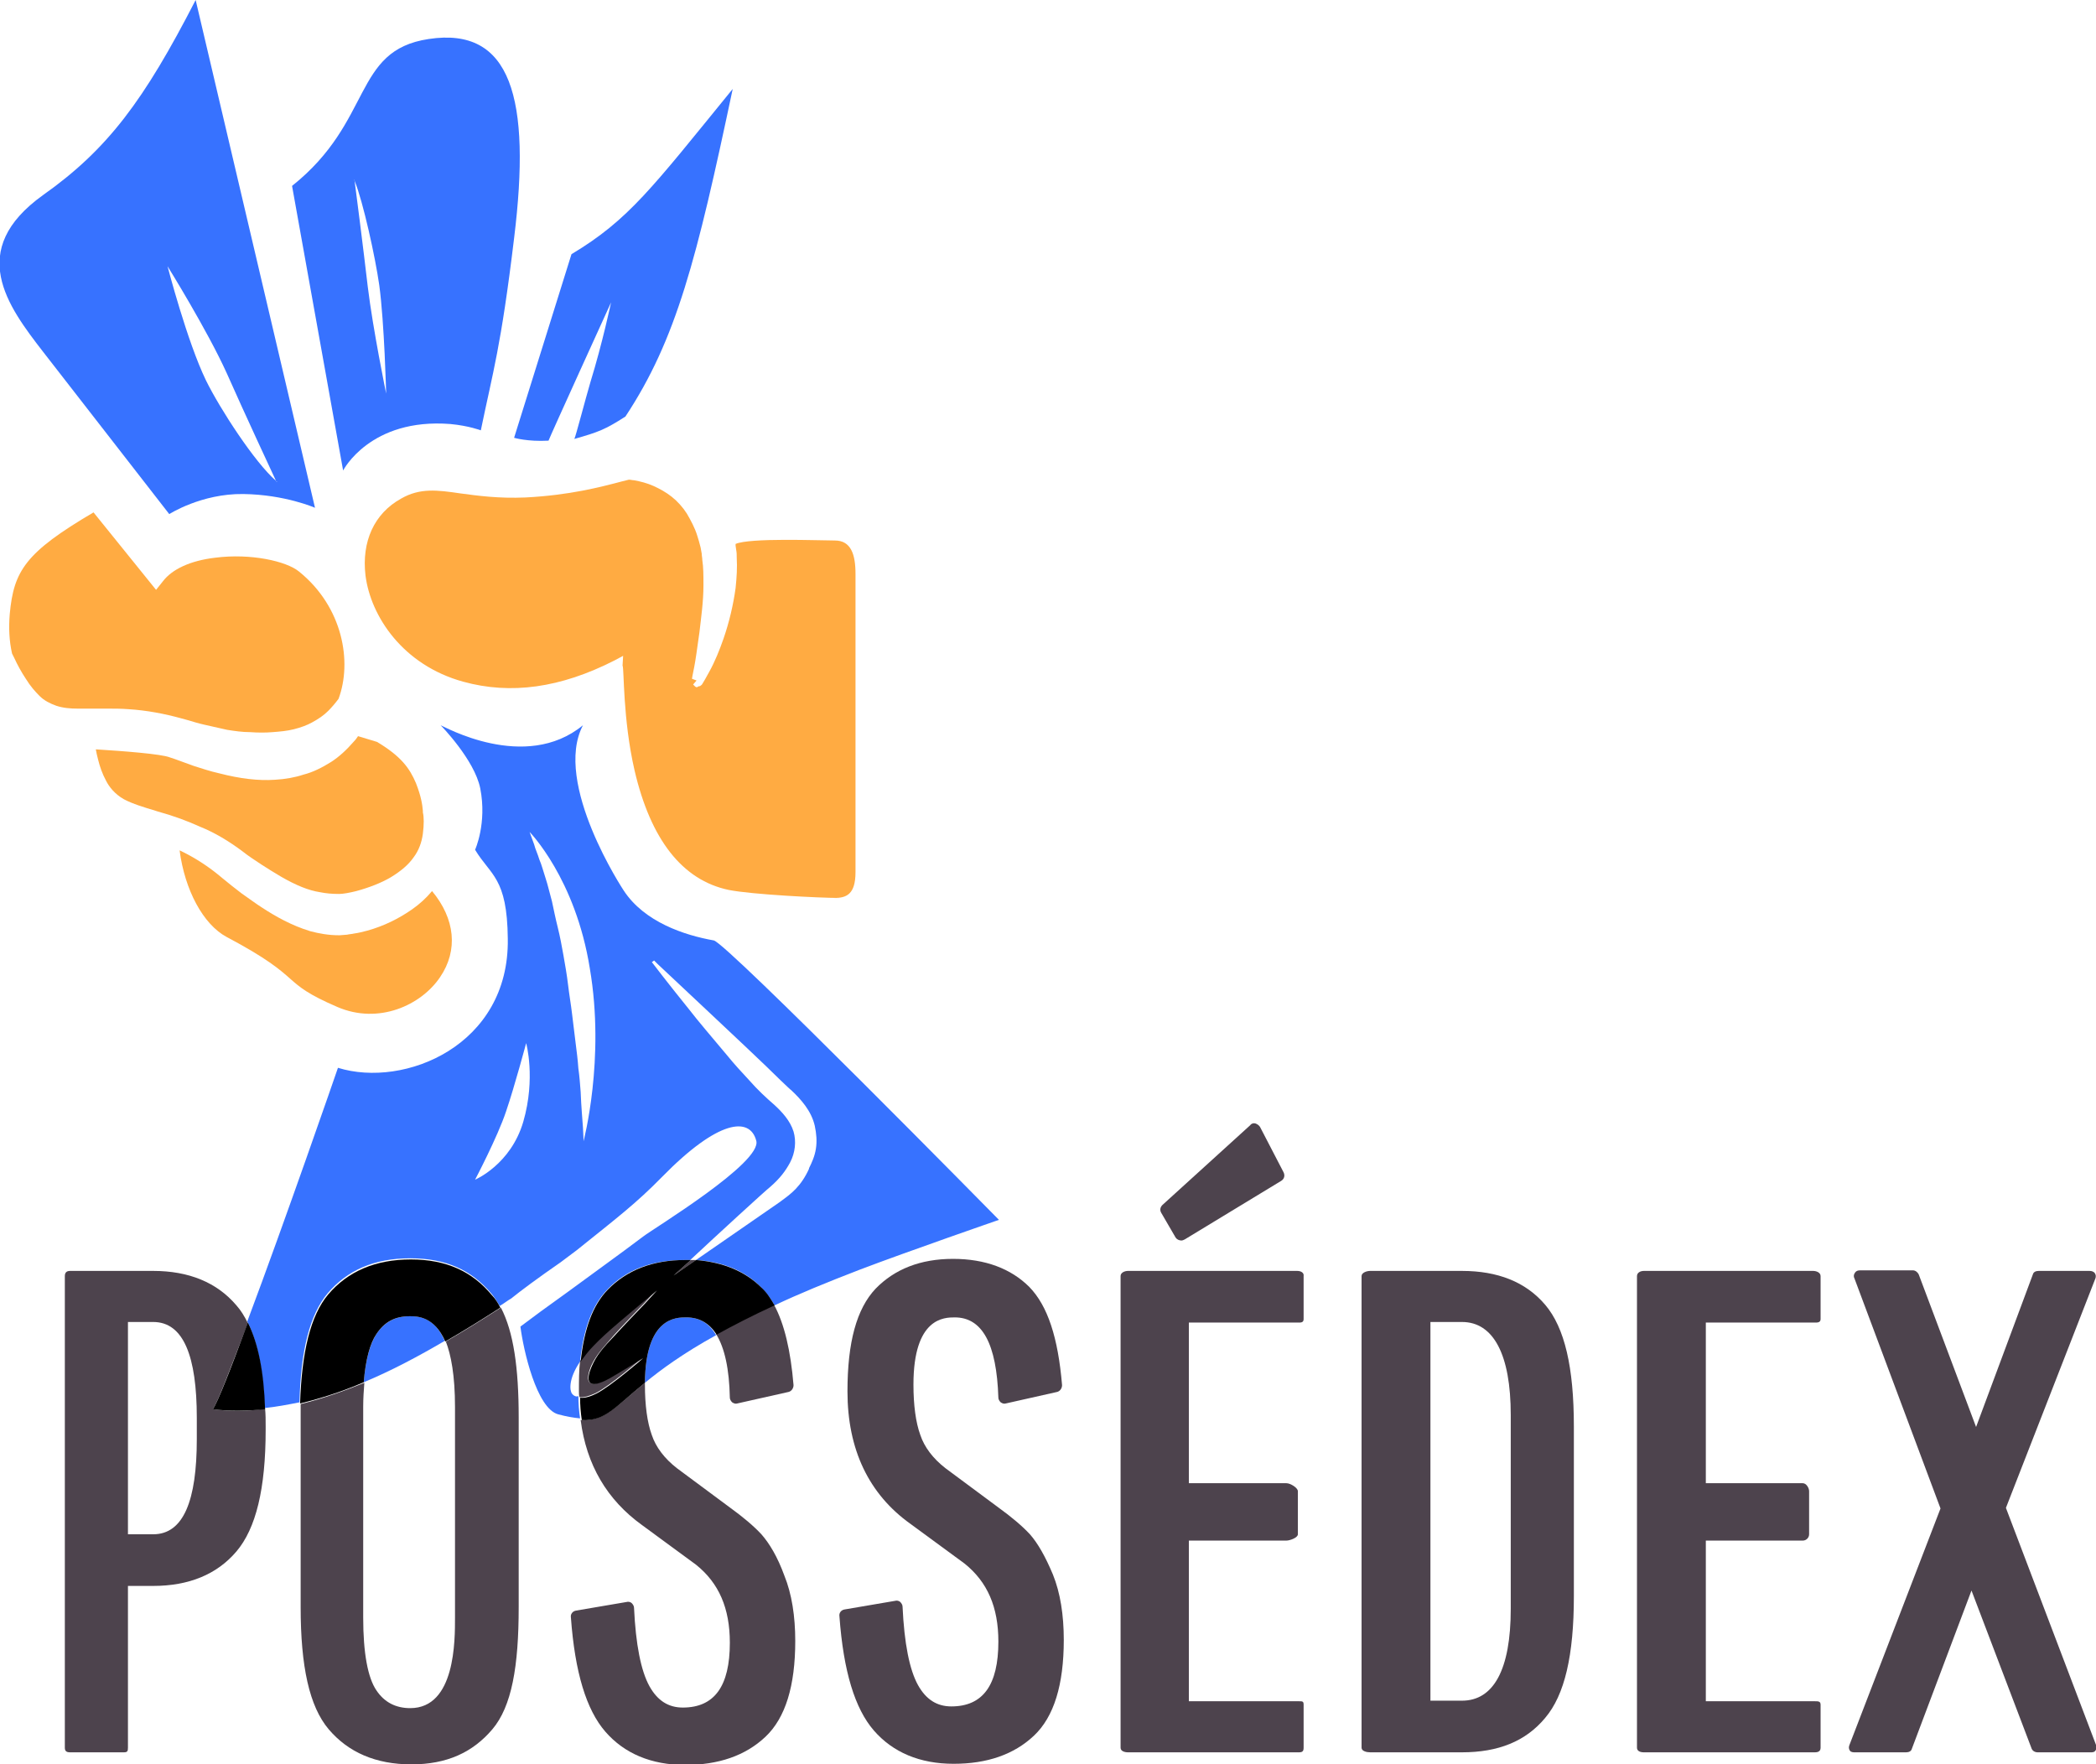 <?xml version="1.0" encoding="utf-8"?>
<!-- Generator: Adobe Illustrator 19.2.1, SVG Export Plug-In . SVG Version: 6.00 Build 0)  -->
<svg version="1.1" id="Calque_1" xmlns="http://www.w3.org/2000/svg" xmlns:xlink="http://www.w3.org/1999/xlink" x="0px" y="0px"
	 viewBox="0 0 365.3 307.5" style="enable-background:new 0 0 365.3 307.5;" xml:space="preserve">
<style type="text/css">
	.st0{fill-rule:evenodd;clip-rule:evenodd;fill:#333333;}
	.st1{fill:#FFAB42;}
	.st2{fill:none;}
	.st3{fill:#3772FF;}
	.st4{fill:#4D434D;}
</style>
<path class="st0" d="M-47,70"/>
<g>
	<path class="st1" d="M110.6,134.3c2.8,12,8.3,19.1,16.4,20.8c4,0.8,15.9,1.4,19.4,1.4c0,0-1,0-1,0c2.1,0,3.7-0.6,3.7-4.5
		c0-4.2,0-46,0-52c0-3.4-0.8-5.8-3.6-5.8c-2.8,0-14.8-0.5-17.3,0.6c0,0.1,0,0.2,0,0.3c0,0.2,0.1,0.5,0.1,0.7
		c0.1,0.5,0.1,0.9,0.1,1.4c0.1,1.7,0,3.4-0.2,5.3c-0.4,2.9-1.1,5.9-2.1,8.8c-0.7,2-1.5,4-2.5,5.8c-0.6,1.1-1,1.8-1.2,2.1
		c-0.1,0.2-0.2,0.2-0.3,0.3c-0.1,0.1-0.2,0.1-0.3,0.1l-0.4,0.2l-0.1-0.1l-0.1,0l-0.4-0.4l0.6-0.7l-0.8-0.3c0-0.1,0.1-0.6,0.4-2.1
		c0.2-1,0.5-3.1,0.9-6c0.3-2.6,0.7-5.4,0.7-8.2c0-1.7,0-3.1-0.2-4.4c0-0.4-0.1-0.7-0.1-1.1l-0.2-1.1c-0.2-0.8-0.4-1.5-0.6-2.1
		c-0.4-1.3-1.1-2.6-1.8-3.8c-0.7-1.1-1.6-2.1-2.6-2.9c-1-0.8-2.1-1.4-3.2-1.9c-1.1-0.5-2.3-0.8-3.4-1c-0.3,0-0.6-0.1-0.9-0.1
		l-1.2,0.3c-3.8,1-9.1,2.4-16.8,2.8c-4.7,0.2-8.3-0.3-11.3-0.7c-4.1-0.6-7.1-1-10.4,0.9c-4.7,2.6-6.9,7.5-6.2,13.4
		c0.9,7.1,6.5,15.6,17,18.5c8.3,2.3,17,1.1,26.4-3.7l1.5-0.8l-0.1,1.7C108.8,116.4,108.5,125.2,110.6,134.3z"/>
	<g>
		<path class="st1" d="M42.3,148.4c1,0.8,2.1,1.5,3.3,2.3c1.1,0.7,2.2,1.4,3.4,2.1c2.6,1.5,4.8,2.4,6.8,2.7c1,0.2,2,0.3,3.3,0.3
			c0.7,0,1.8-0.2,3-0.5c2.2-0.6,4.3-1.4,6-2.4c1.8-1.1,3.1-2.2,4-3.5c0.9-1.2,1.4-2.6,1.6-4.1c0.2-1.6,0.2-2.9,0-3.7l0-0.3
			c-0.1-1.1-0.3-2.5-1.2-4.8c-1.1-2.6-2.6-4.7-6.8-7.2l-3.3-1c-0.2,0.3-0.4,0.6-0.7,0.9c-1.3,1.5-2.6,2.7-4,3.6
			c-1.6,1-3.2,1.8-4.8,2.2c-1.5,0.5-3.2,0.8-5,0.9c-2.9,0.2-6.1-0.2-9.6-1.1c-1.8-0.4-3.2-0.9-4.5-1.3c-1.1-0.4-2.2-0.8-3.3-1.2
			l-0.9-0.3c-1.5-0.6-8.1-1.1-12.9-1.4c0.1,0.5,0.2,1.1,0.4,1.8c0.3,1.2,0.7,2.4,1.4,3.7c0.5,1,1.5,2.3,3.1,3.2
			c1.5,0.8,3.5,1.4,5.5,2l0.3,0.1c2.9,0.8,5.3,1.7,7.5,2.7C37.4,145.1,39.9,146.6,42.3,148.4z"/>
		<path class="st1" d="M75.3,155.3c-1,1.2-2.2,2.3-3.5,3.2c-2.3,1.6-4.9,2.9-7.8,3.7c-0.8,0.2-1.5,0.4-2.3,0.5
			c-0.4,0.1-0.8,0.1-1.2,0.2l-1.3,0.1l-0.2,0c-1.7,0-3.4-0.3-4.9-0.7c-3.3-1-6.1-2.6-8.4-4.1c-1.1-0.7-2.3-1.6-3.6-2.5
			c-1.2-0.9-2.3-1.8-3.4-2.7c-2-1.7-4.1-3.1-6.2-4.2c-0.4-0.2-0.8-0.4-1.2-0.6c0.9,6.9,4.1,12.9,8.2,15.1c7,3.7,9.3,5.7,11.1,7.3
			c1.7,1.5,3.1,2.7,8.2,4.9c7.2,3.1,14.6-0.3,17.9-5.2C79.9,165.6,79.3,160.1,75.3,155.3z"/>
		<path class="st1" d="M16.7,123.5c0.7,0,1.3,0,2,0c1.2,0,2.4,0,3.7,0.1c3.2,0.2,6.3,0.8,9.2,1.6l1.1,0.3c1,0.3,2,0.6,2.9,0.8
			c1.3,0.3,2.7,0.6,4,0.9c1.3,0.2,2.6,0.4,4,0.4c1.4,0.1,2.7,0.1,3.9,0c1.3-0.1,2.5-0.2,3.7-0.5c1.2-0.3,2.3-0.7,3.2-1.2
			c1.1-0.6,2-1.2,2.8-2c0.6-0.6,1.2-1.3,1.8-2.1c2.4-6.4,0.8-16-6.9-22.2c-2.2-1.8-8.4-3.2-14.6-2.4c-4.3,0.5-7.5,2-9.1,4.1
			l-1.2,1.5L16.3,89.3C4.4,96.3,2.4,99.5,1.7,107c-0.2,2.4-0.1,4.7,0.4,6.9l0.4,0.8c0.5,1.1,1.2,2.4,2,3.6c0.8,1.3,1.6,2.2,2.4,3
			c0.8,0.8,1.8,1.3,2.9,1.7c1.2,0.4,2.5,0.5,3.7,0.5C14.6,123.5,15.6,123.5,16.7,123.5z"/>
	</g>
</g>
<g>
	<path class="st2" d="M136.3,209.1c1.5-1.1,3.3-2.5,4.7-5.5l0-0.1c0.5-1,1-2.2,1.2-3.4c0.2-1.3,0.2-2.7-0.2-4
		c-0.7-2.6-2.5-4.6-4.1-6.2c0,0-3.6-3.4-4.3-4.1c-1.5-1.5-18.9-17.8-19-17.9l-0.6-0.6l-0.4,0.3l0.1,0.1c0,0,2.5,3.3,6.3,8
		c1.7,2.1,4,5,6.7,8.1c1.4,1.6,2.6,3,3.9,4.4c1.4,1.5,2.9,3,4.4,4.3c1.3,1.2,2.8,2.7,3.3,4.6c0.5,1.7,0.3,3.7-0.6,5.4
		c-0.7,1.4-1.8,2.7-3.4,4.2c-0.8,0.7-9.3,8.6-14,12.8c0.3,0,0.6,0,0.9,0c5.2-3.6,13.8-9.6,14.6-10.1
		C136,209.3,136.1,209.2,136.3,209.1z"/>
	<path class="st2" d="M63.3,281.8c0,6.2,0.8,10.4,2.3,12.7c1.4,2.1,3.4,3.1,5.9,3.1c7.9,0,7.8-11.9,7.8-15.8v-36.7
		c0-5.5-0.7-9-1.7-11.4c-4.6,2.7-9.3,5.2-14.1,7.2c-0.1,1.3-0.2,2.7-0.2,4.2V281.8z"/>
	<path class="st2" d="M88.2,193.7c-1.5,4.4-5.4,11.9-5.4,11.9s6.2-2.6,8.4-10.1c2.2-7.5,0.5-13.6,0.5-13.6S89.7,189.3,88.2,193.7z"
		/>
	<path class="st2" d="M26.7,230.5h-4.4v37h4.4c5.3,0,7.6-5.9,7.6-16.6v-3.6C34.3,236.5,32,230.5,26.7,230.5z"/>
	<path class="st2" d="M48.3,84c-0.1-0.1-0.1-0.1-0.2-0.2C48.2,84,48.2,84,48.3,84L48.3,84z"/>
	<path class="st2" d="M48.2,83.8C47.4,82.3,42.7,72,39.5,65c-3.4-7.6-10.3-18.6-10.3-18.6s3.4,13.1,6.7,19.9
		C38.4,71.2,44.4,80.6,48.2,83.8z"/>
	<path class="st2" d="M61.8,31.3L61.8,31.3c0,0.1,0,0.1,0,0.2C61.8,31.4,61.8,31.3,61.8,31.3z"/>
	<path class="st2" d="M67.3,68.7c0,0-0.3-12.1-1.2-18.9c-0.7-4.9-2.7-14.5-4.3-18.2C62,33,63.3,43.1,64.1,50
		C65,57.4,67.3,68.7,67.3,68.7z"/>
	<path class="st2" d="M92.4,145c0,0,0.3,0.8,0.8,2.2c0.2,0.7,0.6,1.5,0.9,2.6c0.3,1,0.7,2.1,1.1,3.3c0.3,1.2,0.7,2.6,1.1,4
		c0.4,1.4,0.7,3,1,4.5c0.3,1.6,0.6,3.2,1,4.9c0.3,1.7,0.6,3.4,0.8,5.1c0.2,1.7,0.5,3.4,0.7,5.1c0.2,1.7,0.4,3.3,0.6,4.9
		c0.2,1.6,0.3,3.2,0.5,4.6c0.2,1.5,0.2,2.9,0.4,4.1c0.2,2.6,0.4,4.7,0.4,6.2c0.1,1.5,0.1,2.4,0.1,2.4s3.8-14.3,1.2-30.1
		C100.4,153.1,92.4,145,92.4,145z"/>
	<path class="st2" d="M99.7,242.9c0.3,0.4,0.7,0.6,1.2,0.6c0-0.3,0-0.6,0-0.9c0-1.9,0.1-3.7,0.2-5.3
		C99.1,240.4,99.3,242.4,99.7,242.9z"/>
	<path class="st2" d="M254.8,230.5h-5.5v66h5.5c5.5,0,8.5-5.5,8.5-16v-33.7C263.3,236.2,260.3,230.5,254.8,230.5z"/>
	<path class="st3" d="M78.5,73.9c3.2,0.3,5.3,1.1,5.3,1.1c2.1-10.2,3.5-14.4,5.8-33.5c3-24.4-0.5-36.9-14.9-34.7
		c-13.3,2-9.6,14.3-23.8,25.6L59.8,82C59.8,82,64.5,72.8,78.5,73.9z M61.8,31.3c0,0,0,0.1,0,0.2c1.5,3.7,3.6,13.3,4.3,18.2
		c0.9,6.7,1.2,18.9,1.2,18.9S65,57.4,64.1,50C63.3,43.1,62,33,61.8,31.5C61.8,31.5,61.7,31.4,61.8,31.3L61.8,31.3z"/>
	<path class="st3" d="M42.4,86.1c7.3,0.1,12.5,2.4,12.5,2.4L34.1,0c-9,17.5-15.3,26-26.6,34c-13.4,9.6-6.2,19.3,0,27.3
		c8.3,10.7,22,28.3,22,28.3S35.1,86,42.4,86.1z M39.5,65c3.1,7,7.9,17.3,8.6,18.8c0.1,0.1,0.1,0.1,0.2,0.2l-0.1,0c0,0,0-0.1-0.1-0.2
		c-3.7-3.2-9.8-12.6-12.2-17.5c-3.3-6.8-6.7-19.9-6.7-19.9S36.1,57.5,39.5,65z"/>
	<path class="st3" d="M95.6,76.8c0.1-0.4,10.9-24.1,10.9-24.1s-1.5,7.1-3.6,13.9c-0.8,2.7-2.6,9.6-2.8,9.9c4.2-1.2,5.3-1.6,8.9-3.9
		c8.9-13.5,12.4-27.3,18.7-57.1c-14.1,17.3-18.1,22.8-28.1,28.8l-10,32C89.6,76.3,91.9,77,95.6,76.8z"/>
	<path class="st3" d="M99.7,242.9c-0.4-0.5-0.7-2.5,1.4-5.6c0.6-5.7,2.1-9.8,4.7-12.5c3.3-3.5,7.8-5.2,13.5-5.2c0.3,0,0.7,0,1,0
		c4.6-4.3,13.1-12.1,14-12.8c1.6-1.4,2.6-2.7,3.4-4.2c0.9-1.7,1.1-3.7,0.6-5.4c-0.6-1.9-2-3.4-3.3-4.6c-1.5-1.3-3-2.7-4.4-4.3
		c-1.3-1.4-2.6-2.8-3.9-4.4c-2.6-3.1-5-5.9-6.7-8.1c-3.8-4.7-6.3-8-6.3-8l-0.1-0.1l0.4-0.3l0.6,0.6c0.1,0.1,17.5,16.4,19,17.9
		c0.7,0.7,4.2,4.1,4.3,4.1c1.7,1.6,3.5,3.6,4.1,6.2c0.3,1.4,0.4,2.7,0.2,4c-0.2,1.3-0.7,2.4-1.2,3.4l0,0.1c-1.4,3.1-3.2,4.4-4.7,5.5
		c-0.1,0.1-0.3,0.2-0.4,0.3c-0.7,0.5-9.4,6.5-14.6,10.1c4.7,0.3,8.6,1.9,11.4,4.8c0.9,0.9,1.6,1.9,2.3,3.1c4.2-2,9.1-4,14.8-6.2
		c8.4-3.2,24.3-8.7,24.3-8.7s-47.5-48.3-49.7-48.7c-5.1-0.9-12.1-3.2-15.7-8.7c0,0-12.4-18.7-7.1-28.8c-10.1,8.3-24.4,0.1-24.8,0
		c0,0,5.9,6,6.9,11c1.2,6.1-0.9,10.7-0.9,10.7c2.7,4.5,5.6,4.8,5.7,15.5c0.3,18.6-18,26.1-29.6,22.5c-0.3,0.9-9.3,26.9-15.8,44.2
		c1.8,3.6,2.8,8.6,3,15.1c2-0.2,4.1-0.6,6.1-1c0.2-9,1.8-15.3,4.9-19c3.4-4,8.1-6.1,14.4-6.1s10.7,2.1,14.1,6.1
		c0.6,0.7,1,1.4,1.5,2.2c0.7-0.4,1.3-0.9,2-1.3c1.6-1.3,4.7-3.6,8.6-6.3c0.9-0.7,1.9-1.4,2.8-2.1c7.1-5.7,10.4-8.2,14.9-12.8
		c9.8-10,15.3-10.5,16.4-6.3c1.1,3.8-17.9,15.3-19.7,16.7c-4.1,3.1-9,6.6-13.2,9.7c-3.5,2.5-6.5,4.7-8.2,6c0.5,4,2.8,14.3,6.6,15.3
		c1.5,0.4,2.7,0.6,3.8,0.7c-0.2-1.3-0.3-2.6-0.3-3.9C100.5,243.5,100,243.3,99.7,242.9z M91.2,195.5c-2.2,7.5-8.4,10.1-8.4,10.1
		s3.9-7.4,5.4-11.9c1.5-4.4,3.5-11.9,3.5-11.9S93.4,187.9,91.2,195.5z M101.7,198.9c0,0,0-0.9-0.1-2.4c-0.1-1.5-0.3-3.6-0.4-6.2
		c-0.1-1.3-0.2-2.7-0.4-4.1c-0.1-1.5-0.3-3-0.5-4.6c-0.2-1.6-0.4-3.3-0.6-4.9c-0.2-1.7-0.5-3.4-0.7-5.1c-0.2-1.7-0.5-3.4-0.8-5.1
		c-0.3-1.7-0.6-3.3-1-4.9c-0.4-1.6-0.7-3.1-1-4.5c-0.4-1.4-0.7-2.8-1.1-4c-0.4-1.2-0.7-2.4-1.1-3.3c-0.3-1-0.7-1.8-0.9-2.6
		c-0.5-1.4-0.8-2.2-0.8-2.2s8,8.1,10.5,23.8C105.5,184.6,101.7,198.9,101.7,198.9z"/>
	<path class="st3" d="M119.6,229.6c-1.8,0-7.1,0-7.2,11.4c2.8-2.3,6.6-5.1,12.4-8.3C123.6,230.6,121.9,229.6,119.6,229.6z"/>
	<path class="st3" d="M71.4,229.4c-2.5,0-4.4,1-5.8,3.1c-1.1,1.7-1.9,4.5-2.2,8.4c4.8-2,9.5-4.5,14.1-7.2
		C75.7,229.4,72.7,229.4,71.4,229.4z"/>
	<path class="st4" d="M37.1,245.6c0.8-1.1,3.1-7.2,6.1-15c-0.6-1.2-1.2-2.2-2-3.1c-3.4-4-8.3-6-14.5-6H12.2c-0.6,0-0.9,0.3-0.9,0.9
		v82.2c0,0.6,0.3,0.8,0.9,0.8h9.4c0.6,0,0.7-0.2,0.7-0.8v-28.2h4.4c6.2,0,11.1-2,14.5-6c3.4-4,5.1-10.9,5.1-21.2v-0.6
		c0-1.1,0-2.1-0.1-3.1C43.2,246,40.1,246,37.1,245.6z M34.3,250.8c0,10.7-2.3,16.6-7.6,16.6h-4.4v-37h4.4c5.3,0,7.6,6,7.6,16.7
		V250.8z"/>
	<path d="M37.1,245.6c3,0.4,6.1,0.3,9.1,0c-0.2-6.5-1.2-11.5-3-15.1C40.3,238.4,37.9,244.5,37.1,245.6z"/>
	<path class="st4" d="M127.2,243.6c0,0.3,0.2,0.6,0.4,0.8c0.3,0.2,0.6,0.3,0.9,0.2l8.9-2c0.5-0.1,0.9-0.6,0.9-1.2
		c-0.5-6-1.6-10.7-3.4-14c-3.9,1.8-7.2,3.5-10.1,5.1C126.3,234.9,127.1,238.6,127.2,243.6z"/>
	<path class="st4" d="M132.7,267.4c-1.4-1.5-3.2-3-5.4-4.6l-9.3-6.9c-2.2-1.7-3.7-3.7-4.4-5.8c-0.8-2.2-1.2-5.2-1.2-8.8
		c0-0.1,0-0.2,0-0.3c-5.3,4.3-7,6.7-11.2,6.5c1,7.8,4.6,13.9,10.7,18.3l9.4,6.9c4,3.2,5.9,7.6,5.9,13.6c0,7.6-2.7,11.3-8.2,11.3
		c-2.5,0-4.4-1.2-5.8-3.7c-1.5-2.7-2.4-7.3-2.7-13.7c0-0.3-0.2-0.6-0.4-0.8c-0.2-0.2-0.6-0.3-0.9-0.2l-8.8,1.5
		c-0.6,0.1-1,0.6-0.9,1.2c0.7,9.6,2.7,16.1,6,19.9c3.3,3.8,8,5.8,13.9,5.8c5.8,0,10.5-1.6,14-4.9c3.5-3.3,5.2-8.9,5.2-16.7
		c0-4.3-0.6-8.2-1.9-11.4C135.5,271.3,134.1,269,132.7,267.4z"/>
	<path class="st4" d="M117.4,222.3c0,0,1.6-1.1,3.9-2.7c-0.3,0-0.6,0-0.9,0C118.6,221.2,117.4,222.3,117.4,222.3z"/>
	<path class="st4" d="M101,243.5c0.8,0.1,1.7-0.2,2.8-0.7c2.6-1.3,8.2-6.2,8.2-6.2s-4.7,2.9-5.8,3.5c-4.2,2.5-4.1,0.2-3.2-2
		c0.9-2,2.2-3.3,4-5.4c2.2-2.4,3.3-3.5,5.3-5.6l2.1-2.3c-5.7,4.8-8.7,7.2-11,9.6c-1,1-1.7,1.9-2.3,2.8c-0.2,1.6-0.2,3.4-0.2,5.3
		C100.9,242.9,100.9,243.2,101,243.5z"/>
	<path d="M112.4,241c0.1-11.4,5.4-11.4,7.2-11.4c2.3,0,4,1,5.3,3c2.9-1.6,6.2-3.3,10.1-5.1c-0.7-1.2-1.4-2.3-2.3-3.1
		c-2.8-2.8-6.6-4.4-11.4-4.8c-2.3,1.6-3.9,2.7-3.9,2.7s1.2-1.1,3-2.7c-0.3,0-0.7,0-1,0c-5.7,0-10.2,1.8-13.5,5.2
		c-2.6,2.7-4.1,6.8-4.7,12.5c0.6-0.8,1.3-1.8,2.3-2.8c2.3-2.4,5.3-4.8,11-9.6l-2.1,2.3c-2,2.1-3.1,3.2-5.3,5.6c-1.9,2-3.1,3.3-4,5.4
		c-0.9,2.1-1.1,4.4,3.2,2c1.1-0.6,5.8-3.5,5.8-3.5s-5.6,4.9-8.2,6.2c-1,0.5-2,0.8-2.8,0.7c0,1.3,0.1,2.6,0.3,3.9
		C105.5,247.7,107.1,245.3,112.4,241z"/>
	<path class="st4" d="M226.1,221.5h-29.5c-0.6,0-1.3,0.3-1.3,0.9v82.2c0,0.6,0.7,0.8,1.3,0.8h29.8c0.6,0,0.8-0.2,0.8-0.8v-7.5
		c0-0.6-0.2-0.6-0.8-0.6h-19.2v-28h17c0.6,0,2-0.5,2-1.1v-7.5c0-0.6-1.3-1.4-2-1.4h-17v-28h18.8c0.6,0,1.2,0.1,1.2-0.6v-7.5
		C227.3,221.8,226.7,221.5,226.1,221.5z"/>
	<path class="st4" d="M204.9,215.7c0.2,0.3,0.6,0.5,1,0.5c0.2,0,0.4-0.1,0.6-0.2l16.8-10.2c0.5-0.3,0.7-0.9,0.4-1.5l-4.1-7.9
		c-0.2-0.3-0.5-0.5-0.8-0.6c-0.3-0.1-0.7,0-0.9,0.3l-15.3,13.9c-0.4,0.4-0.5,0.9-0.2,1.4L204.9,215.7z"/>
	<path class="st4" d="M316,221.5h-29.5c-0.6,0-1.2,0.3-1.2,0.9v82.2c0,0.6,0.6,0.8,1.2,0.8h29.8c0.6,0,1-0.2,1-0.8v-7.5
		c0-0.6-0.4-0.6-1-0.6h-19v-28h16.9c0.6,0,1.1-0.5,1.1-1.1v-7.5c0-0.6-0.5-1.4-1.1-1.4h-16.9v-28H316c0.6,0,1.3,0.1,1.3-0.6v-7.5
		C317.3,221.8,316.6,221.5,316,221.5z"/>
	<path class="st4" d="M79.3,245.2v36.7c0,3.9,0.1,15.8-7.8,15.8c-2.5,0-4.5-1-5.9-3.1c-1.5-2.2-2.3-6.5-2.3-12.7v-36.7
		c0-1.5,0.1-2.9,0.2-4.2c-3.7,1.5-7.4,2.8-11.1,3.7c0,0.8,0,1.5,0,2.3v33.1c0,10.3,1.5,17.3,4.9,21.3c3.4,4,8.2,6.1,14.4,6.1
		s10.7-2.1,14.1-6.1c3.4-4,4.6-11,4.6-21.3v-33.1c0-8.6-0.9-14.9-3.1-19.1c-3.1,2-6.3,4-9.6,5.9C78.6,236.1,79.3,239.7,79.3,245.2z"
		/>
	<path d="M71.6,219.5c-6.2,0-11,2.1-14.4,6.1c-3.1,3.7-4.6,10-4.9,19c3.7-0.9,7.4-2.1,11.1-3.7c0.3-3.9,1.1-6.8,2.2-8.4
		c1.4-2.1,3.2-3.1,5.8-3.1c1.3,0,4.3,0,6.2,4.4c3.3-1.9,6.5-3.9,9.6-5.9c-0.4-0.8-0.9-1.6-1.5-2.2C82.3,221.6,77.8,219.5,71.6,219.5
		z"/>
	<path class="st4" d="M179.5,267.4c-1.4-1.5-3.2-3-5.4-4.6l-9.3-6.9c-2.2-1.7-3.7-3.7-4.4-5.8c-0.8-2.2-1.2-5.2-1.2-8.8
		c0-11.7,5.4-11.7,7.2-11.7c4.8,0,7.3,4.6,7.6,14c0,0.3,0.2,0.6,0.4,0.8c0.3,0.2,0.6,0.3,0.9,0.2l8.9-2c0.5-0.1,0.9-0.6,0.9-1.2
		c-0.7-8.3-2.5-13.8-5.7-17.1c-3.2-3.2-7.7-4.9-13.3-4.9c-5.7,0-10.2,1.8-13.5,5.2c-3.3,3.5-4.9,9.3-4.9,17.9
		c0,10.1,3.7,17.9,11,23.1l9.4,6.9c4,3.2,5.9,7.6,5.9,13.6c0,7.6-2.7,11.3-8.2,11.3c-2.5,0-4.4-1.2-5.8-3.7
		c-1.5-2.7-2.4-7.3-2.7-13.7c0-0.3-0.2-0.6-0.4-0.8c-0.2-0.2-0.6-0.3-0.9-0.2l-8.8,1.5c-0.6,0.1-1,0.6-0.9,1.2
		c0.7,9.6,2.7,16.1,6,19.9c3.3,3.8,8,5.8,13.9,5.8c5.8,0,10.5-1.6,14-4.9c3.5-3.3,5.2-8.9,5.2-16.7c0-4.3-0.6-8.2-1.9-11.4
		C182.2,271.3,180.9,269,179.5,267.4z"/>
	<path class="st4" d="M254.8,221.5h-16c-0.6,0-1.5,0.3-1.5,0.9v82.2c0,0.6,0.9,0.8,1.5,0.8h16c6.3,0,11.1-1.9,14.5-6
		c3.4-4,5-10.9,5-21.2v-29.6c0-10.3-1.6-17.2-5-21.2C265.9,223.4,261,221.5,254.8,221.5z M263.3,280.4c0,10.6-3,16-8.5,16h-5.5v-66
		h5.5c5.5,0,8.5,5.7,8.5,16.2V280.4z"/>
	<path class="st4" d="M349.6,262.8l15.6-40c0.1-0.3,0.1-0.6-0.1-0.9c-0.2-0.3-0.6-0.4-0.9-0.4h-8.9c-0.5,0-0.9,0.2-1,0.6l-9.9,26.6
		l-10-26.6c-0.2-0.4-0.6-0.7-1-0.7h-9.2c-0.4,0-0.7,0.1-0.9,0.4c-0.2,0.3-0.3,0.6-0.1,1l15,40.1l-15.9,41.3
		c-0.1,0.3-0.1,0.6,0.1,0.9c0.2,0.3,0.6,0.3,0.9,0.3h8.9c0.5,0,0.9-0.2,1-0.6l10.4-27.6l10.5,27.6c0.2,0.4,0.6,0.6,1,0.6h9.2
		c0.4,0,0.7,0,0.9-0.3c0.2-0.3,0.3-0.6,0.1-1L349.6,262.8z"/>
</g>
</svg>
